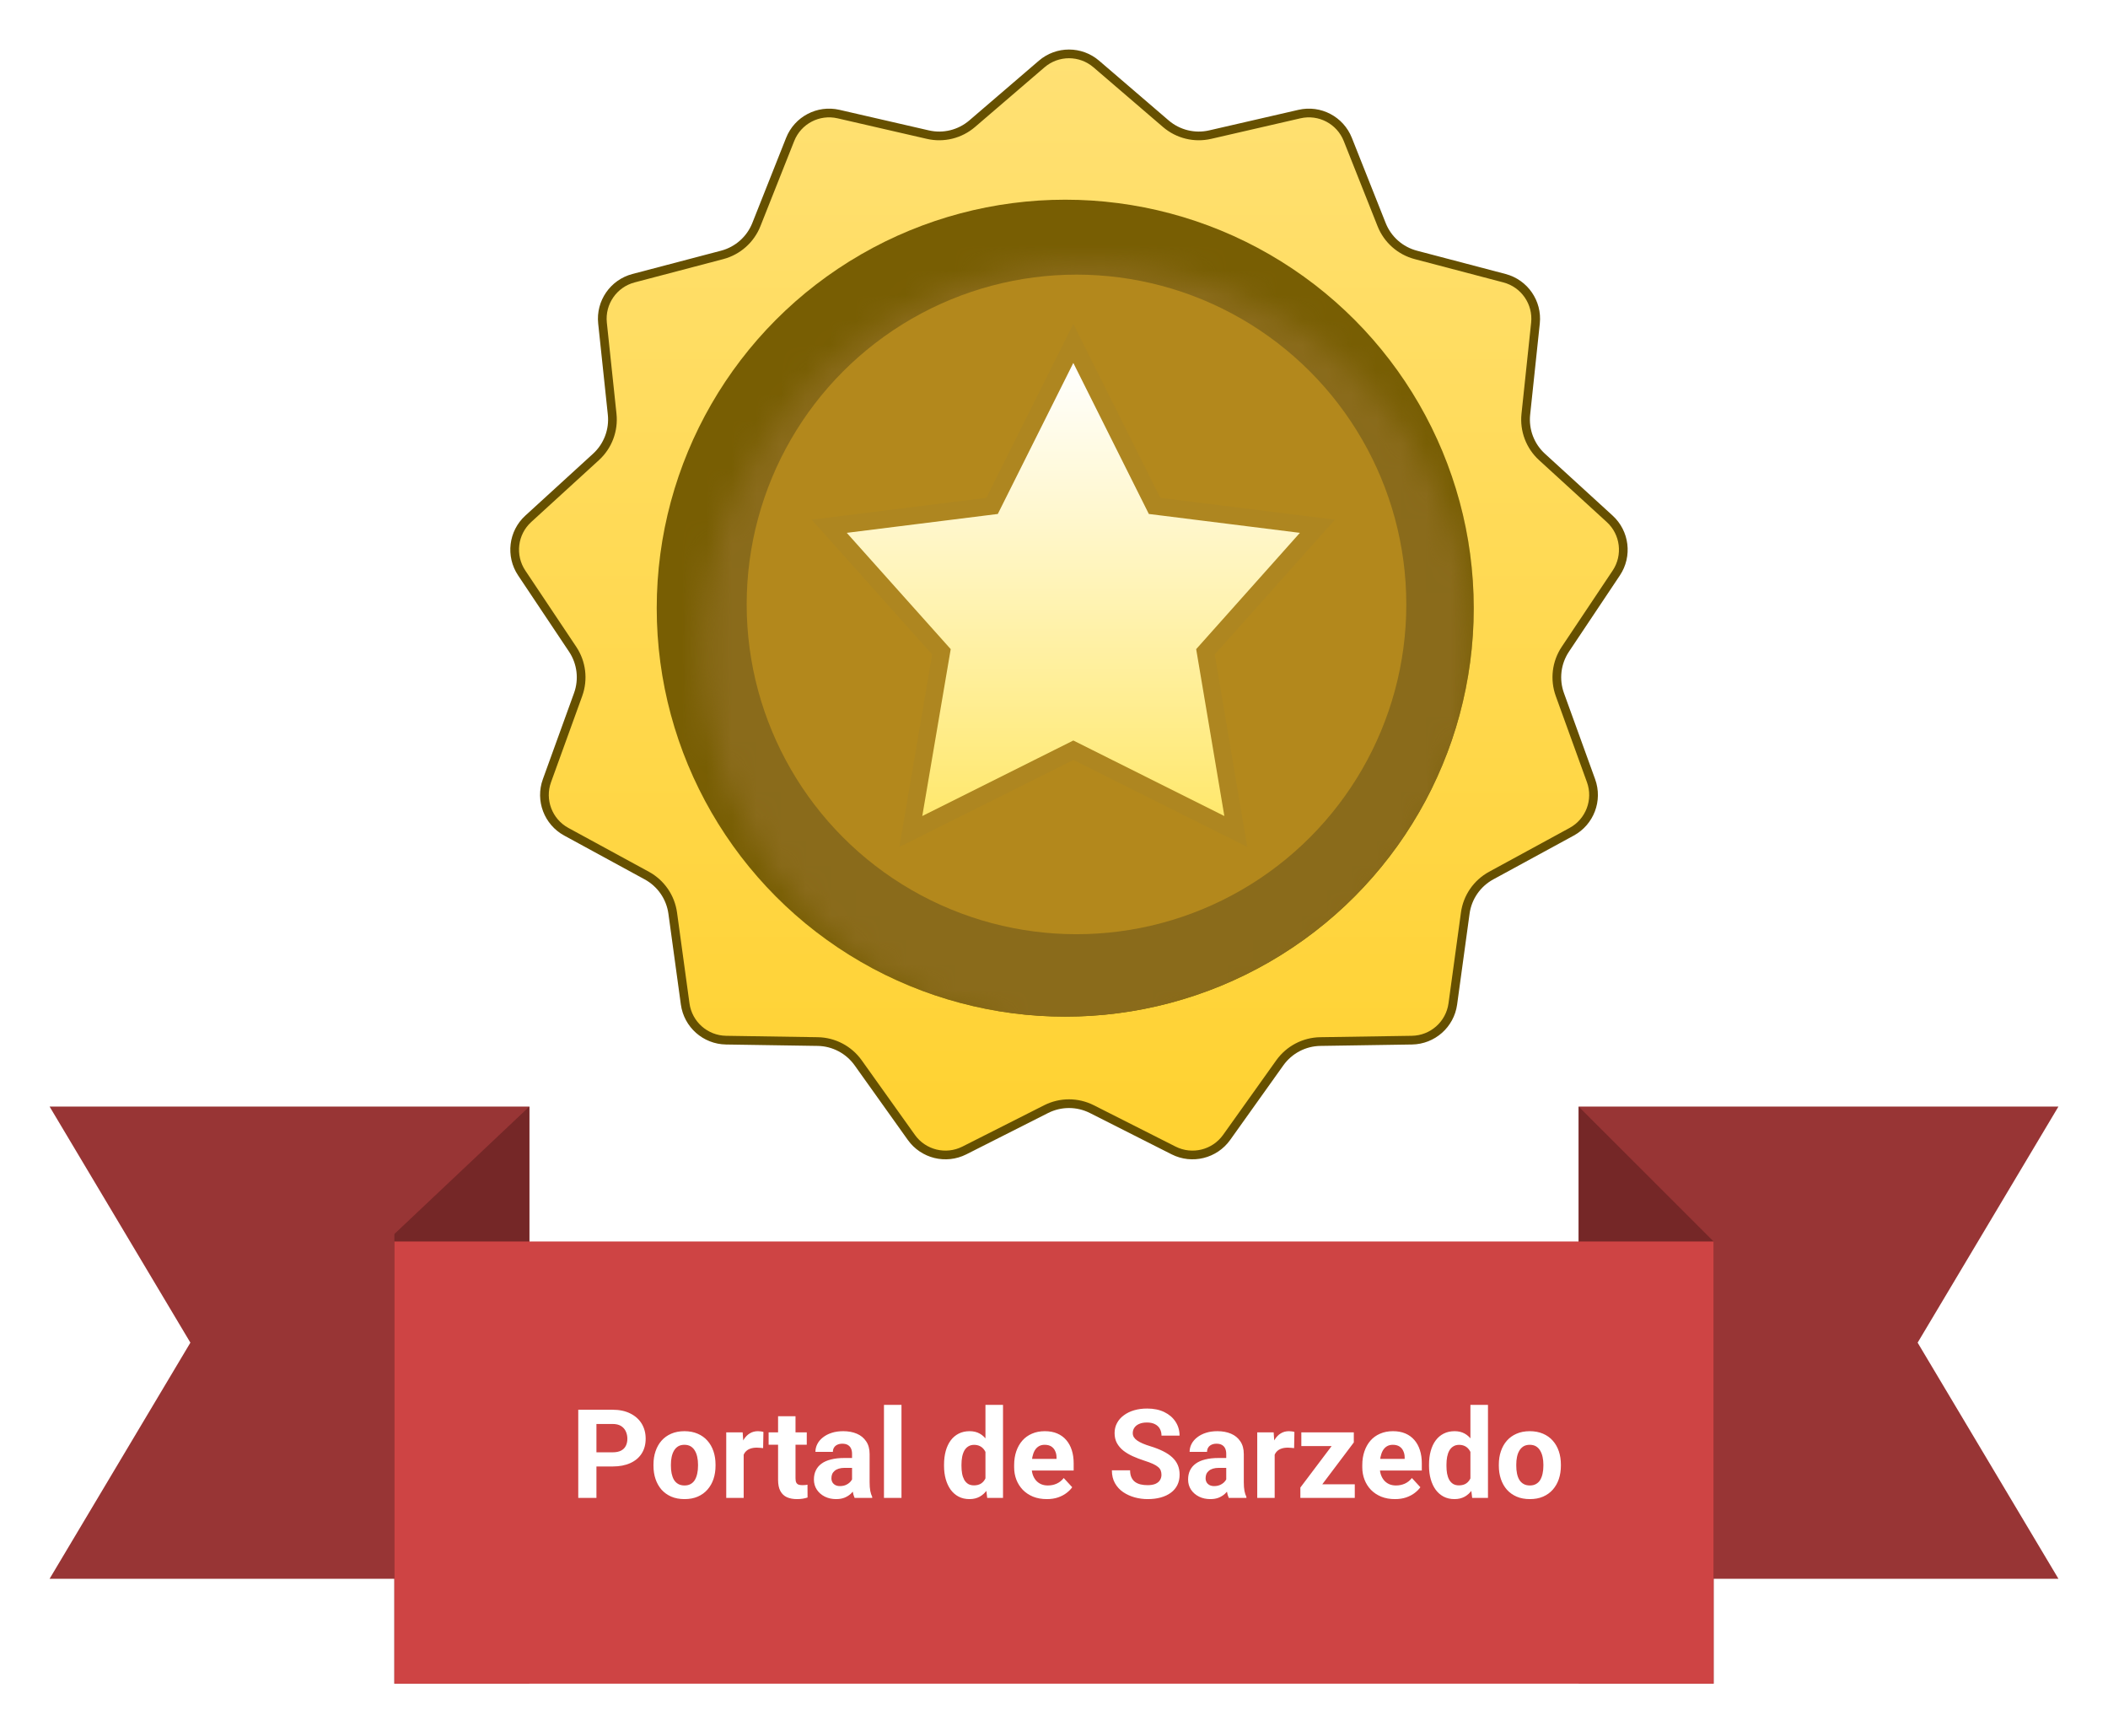 <svg width="85" height="70" viewBox="0 0 85 70" fill="none" xmlns="http://www.w3.org/2000/svg">
<g filter="url(#filter0_d_228_371)">
<path d="M44.205 1.177L47.009 3.585C47.501 4.007 48.164 4.171 48.796 4.025L52.398 3.196C53.212 3.009 54.039 3.443 54.347 4.219L55.711 7.655C55.95 8.257 56.462 8.71 57.089 8.875L60.664 9.815C61.471 10.027 62.002 10.796 61.914 11.626L61.525 15.302C61.457 15.947 61.699 16.586 62.178 17.023L64.906 19.517C65.522 20.079 65.635 21.008 65.172 21.702L63.119 24.776C62.759 25.315 62.677 25.993 62.897 26.603L64.155 30.079C64.439 30.863 64.107 31.738 63.374 32.137L60.128 33.905C59.559 34.215 59.17 34.777 59.083 35.419L58.581 39.082C58.467 39.908 57.767 40.528 56.933 40.541L53.237 40.598C52.589 40.608 51.984 40.926 51.607 41.453L49.461 44.463C48.976 45.142 48.068 45.366 47.324 44.99L44.025 43.322C43.446 43.03 42.763 43.03 42.184 43.322L38.885 44.99C38.14 45.366 37.232 45.142 36.748 44.463L34.602 41.453C34.225 40.926 33.62 40.608 32.972 40.598L29.276 40.541C28.442 40.528 27.742 39.908 27.628 39.082L27.126 35.419C27.038 34.777 26.65 34.215 26.081 33.905L22.835 32.137C22.102 31.738 21.77 30.863 22.054 30.079L23.312 26.603C23.532 25.993 23.45 25.315 23.09 24.776L21.037 21.702C20.574 21.008 20.686 20.079 21.302 19.517L24.031 17.023C24.51 16.586 24.752 15.947 24.684 15.302L24.295 11.626C24.207 10.796 24.738 10.027 25.545 9.815L29.12 8.875C29.747 8.71 30.258 8.257 30.498 7.655L31.861 4.219C32.169 3.443 32.997 3.009 33.81 3.196L37.413 4.025C38.044 4.171 38.708 4.007 39.2 3.585L42.004 1.177C42.637 0.633 43.572 0.633 44.205 1.177Z" fill="url(#paint0_linear_228_371)" stroke="#665000" stroke-width="0.351"/>
<circle cx="42.953" cy="23.121" r="16.472" fill="#785E03"/>
<mask id="mask0_228_371" style="mask-type:alpha" maskUnits="userSpaceOnUse" x="28" y="9" width="32" height="32">
<circle cx="43.856" cy="24.764" r="15.532" fill="#C28B37"/>
</mask>
<g mask="url(#mask0_228_371)">
<circle cx="42.954" cy="23.121" r="16.472" fill="#8A6B1B"/>
</g>
<circle cx="43.407" cy="22.97" r="13.299" fill="#B3881C"/>
<path d="M43.593 13.075L43.279 12.447L42.965 13.075L40.004 18.997L34.1 19.735L33.436 19.818L33.882 20.317L37.961 24.881L36.843 31.444L36.727 32.126L37.346 31.817L43.279 28.85L49.212 31.817L49.831 32.126L49.715 31.444L48.607 24.881L52.677 20.317L53.121 19.818L52.458 19.735L46.554 18.997L43.593 13.075Z" fill="url(#paint1_linear_228_371)" stroke="#AE8620" stroke-width="0.702"/>
<path d="M21.344 43.22L21.344 62.261L2 62.261L7.677 52.74L2 43.22L21.344 43.22Z" fill="#983535"/>
<path d="M63.657 43.22L63.657 62.261L83.001 62.261L77.324 52.74L83.001 43.22L63.657 43.22Z" fill="#983535"/>
<path d="M15.903 48.358L21.344 43.22V66.492H15.903V48.358Z" fill="#752727"/>
<path d="M69.097 48.66L63.656 43.22V66.492H69.097V48.66Z" fill="#752727"/>
<rect x="15.903" y="48.66" width="53.194" height="17.832" fill="#CE4444"/>
<path d="M24.702 57.733H23.796V57.162H24.702C24.842 57.162 24.956 57.139 25.044 57.093C25.131 57.046 25.196 56.981 25.236 56.898C25.277 56.815 25.297 56.721 25.297 56.617C25.297 56.511 25.277 56.413 25.236 56.322C25.196 56.231 25.131 56.157 25.044 56.102C24.956 56.047 24.842 56.019 24.702 56.019H24.05V59H23.317V55.445H24.702C24.98 55.445 25.218 55.496 25.417 55.597C25.617 55.696 25.77 55.834 25.876 56.009C25.982 56.185 26.035 56.386 26.035 56.612C26.035 56.842 25.982 57.04 25.876 57.208C25.77 57.376 25.617 57.505 25.417 57.596C25.218 57.687 24.98 57.733 24.702 57.733ZM26.35 57.706V57.655C26.35 57.461 26.377 57.283 26.433 57.12C26.488 56.956 26.569 56.813 26.674 56.693C26.78 56.572 26.91 56.479 27.065 56.412C27.22 56.344 27.397 56.31 27.597 56.31C27.797 56.31 27.976 56.344 28.132 56.412C28.288 56.479 28.419 56.572 28.525 56.693C28.632 56.813 28.714 56.956 28.769 57.12C28.824 57.283 28.852 57.461 28.852 57.655V57.706C28.852 57.898 28.824 58.076 28.769 58.241C28.714 58.404 28.632 58.546 28.525 58.668C28.419 58.788 28.289 58.882 28.134 58.949C27.98 59.016 27.802 59.049 27.602 59.049C27.402 59.049 27.224 59.016 27.067 58.949C26.913 58.882 26.782 58.788 26.674 58.668C26.569 58.546 26.488 58.404 26.433 58.241C26.377 58.076 26.35 57.898 26.35 57.706ZM27.053 57.655V57.706C27.053 57.817 27.062 57.92 27.082 58.016C27.102 58.112 27.133 58.197 27.175 58.27C27.219 58.342 27.276 58.398 27.346 58.438C27.416 58.479 27.501 58.499 27.602 58.499C27.7 58.499 27.784 58.479 27.854 58.438C27.924 58.398 27.98 58.342 28.022 58.27C28.064 58.197 28.095 58.112 28.115 58.016C28.136 57.92 28.146 57.817 28.146 57.706V57.655C28.146 57.547 28.136 57.447 28.115 57.352C28.095 57.256 28.064 57.171 28.02 57.098C27.977 57.023 27.921 56.965 27.851 56.922C27.781 56.88 27.697 56.859 27.597 56.859C27.498 56.859 27.413 56.88 27.343 56.922C27.275 56.965 27.219 57.023 27.175 57.098C27.133 57.171 27.102 57.256 27.082 57.352C27.062 57.447 27.053 57.547 27.053 57.655ZM29.987 56.935V59H29.284V56.358H29.946L29.987 56.935ZM30.783 56.341L30.771 56.993C30.737 56.988 30.695 56.984 30.646 56.981C30.599 56.976 30.556 56.974 30.517 56.974C30.418 56.974 30.331 56.987 30.258 57.013C30.187 57.037 30.127 57.074 30.078 57.123C30.03 57.171 29.995 57.231 29.97 57.301C29.947 57.371 29.934 57.45 29.931 57.54L29.79 57.496C29.79 57.325 29.807 57.168 29.841 57.025C29.875 56.88 29.925 56.754 29.99 56.647C30.056 56.539 30.138 56.456 30.234 56.398C30.33 56.339 30.44 56.31 30.564 56.31C30.602 56.31 30.642 56.313 30.683 56.319C30.724 56.324 30.757 56.331 30.783 56.341ZM32.531 56.358V56.856H30.993V56.358H32.531ZM31.374 55.706H32.077V58.204C32.077 58.281 32.087 58.339 32.106 58.38C32.128 58.421 32.158 58.449 32.199 58.465C32.24 58.48 32.291 58.487 32.353 58.487C32.397 58.487 32.436 58.486 32.47 58.482C32.506 58.477 32.536 58.473 32.56 58.468L32.563 58.985C32.503 59.005 32.438 59.02 32.368 59.032C32.298 59.043 32.22 59.049 32.136 59.049C31.981 59.049 31.846 59.024 31.73 58.973C31.616 58.921 31.529 58.838 31.467 58.724C31.405 58.61 31.374 58.46 31.374 58.275V55.706ZM34.357 58.404V57.227C34.357 57.143 34.344 57.071 34.316 57.01C34.288 56.948 34.245 56.9 34.187 56.866C34.13 56.832 34.056 56.815 33.964 56.815C33.886 56.815 33.819 56.829 33.762 56.856C33.705 56.883 33.661 56.921 33.63 56.971C33.599 57.02 33.584 57.078 33.584 57.145H32.88C32.88 57.032 32.906 56.926 32.959 56.825C33.011 56.724 33.086 56.635 33.185 56.559C33.285 56.48 33.403 56.419 33.54 56.376C33.678 56.331 33.833 56.31 34.003 56.31C34.209 56.31 34.391 56.344 34.55 56.412C34.71 56.48 34.835 56.583 34.926 56.72C35.019 56.856 35.065 57.027 35.065 57.232V58.363C35.065 58.508 35.074 58.627 35.092 58.719C35.11 58.81 35.136 58.89 35.17 58.959V59H34.46C34.426 58.928 34.4 58.839 34.382 58.731C34.366 58.622 34.357 58.513 34.357 58.404ZM34.45 57.391L34.455 57.789H34.062C33.969 57.789 33.889 57.8 33.82 57.821C33.752 57.842 33.696 57.872 33.652 57.911C33.608 57.949 33.575 57.992 33.554 58.043C33.535 58.093 33.525 58.149 33.525 58.209C33.525 58.269 33.539 58.324 33.566 58.373C33.594 58.42 33.634 58.457 33.686 58.485C33.738 58.511 33.799 58.524 33.869 58.524C33.975 58.524 34.067 58.503 34.145 58.46C34.223 58.418 34.283 58.366 34.326 58.304C34.37 58.242 34.392 58.184 34.394 58.128L34.58 58.426C34.553 58.493 34.518 58.562 34.472 58.634C34.428 58.705 34.372 58.773 34.304 58.836C34.235 58.898 34.153 58.95 34.057 58.99C33.961 59.029 33.847 59.049 33.715 59.049C33.548 59.049 33.395 59.016 33.259 58.949C33.124 58.88 33.016 58.787 32.937 58.668C32.858 58.547 32.819 58.411 32.819 58.258C32.819 58.12 32.845 57.997 32.898 57.889C32.95 57.782 33.026 57.691 33.127 57.618C33.23 57.543 33.357 57.487 33.51 57.45C33.663 57.411 33.841 57.391 34.042 57.391H34.45ZM36.35 55.25V59H35.644V55.25H36.35ZM39.736 58.424V55.25H40.444V59H39.807L39.736 58.424ZM38.066 57.711V57.66C38.066 57.458 38.089 57.275 38.134 57.11C38.18 56.944 38.247 56.802 38.334 56.683C38.422 56.564 38.531 56.472 38.659 56.407C38.788 56.342 38.934 56.31 39.099 56.31C39.253 56.31 39.388 56.342 39.504 56.407C39.621 56.472 39.72 56.565 39.802 56.685C39.885 56.804 39.952 56.945 40.002 57.108C40.052 57.269 40.089 57.446 40.112 57.638V57.75C40.089 57.934 40.052 58.105 40.002 58.263C39.952 58.421 39.885 58.559 39.802 58.678C39.72 58.795 39.621 58.886 39.504 58.951C39.387 59.016 39.25 59.049 39.094 59.049C38.929 59.049 38.783 59.016 38.654 58.949C38.527 58.882 38.42 58.788 38.332 58.668C38.246 58.547 38.18 58.406 38.134 58.243C38.089 58.08 38.066 57.903 38.066 57.711ZM38.769 57.66V57.711C38.769 57.82 38.777 57.922 38.794 58.016C38.811 58.111 38.84 58.194 38.879 58.268C38.92 58.339 38.972 58.395 39.035 58.436C39.1 58.475 39.179 58.495 39.272 58.495C39.392 58.495 39.492 58.468 39.57 58.414C39.648 58.359 39.707 58.283 39.748 58.187C39.79 58.091 39.815 57.98 39.821 57.855V57.535C39.816 57.433 39.802 57.341 39.777 57.259C39.755 57.176 39.72 57.105 39.675 57.047C39.631 56.988 39.575 56.943 39.509 56.91C39.444 56.878 39.366 56.861 39.277 56.861C39.186 56.861 39.108 56.883 39.042 56.925C38.977 56.965 38.925 57.022 38.884 57.093C38.845 57.165 38.815 57.249 38.796 57.347C38.778 57.443 38.769 57.547 38.769 57.66ZM42.209 59.049C42.004 59.049 41.82 59.016 41.657 58.951C41.495 58.884 41.356 58.792 41.242 58.675C41.13 58.558 41.044 58.422 40.983 58.268C40.923 58.111 40.893 57.945 40.893 57.77V57.672C40.893 57.472 40.922 57.289 40.978 57.123C41.035 56.956 41.117 56.812 41.223 56.69C41.33 56.568 41.46 56.475 41.613 56.41C41.766 56.343 41.939 56.31 42.131 56.31C42.318 56.31 42.484 56.34 42.629 56.402C42.774 56.464 42.895 56.552 42.993 56.666C43.092 56.78 43.167 56.917 43.217 57.076C43.268 57.234 43.293 57.41 43.293 57.603V57.897H41.193V57.428H42.602V57.374C42.602 57.276 42.584 57.189 42.548 57.113C42.514 57.035 42.462 56.973 42.392 56.927C42.322 56.882 42.233 56.859 42.123 56.859C42.031 56.859 41.951 56.879 41.884 56.92C41.818 56.961 41.763 57.018 41.721 57.091C41.68 57.164 41.649 57.25 41.628 57.35C41.608 57.447 41.599 57.555 41.599 57.672V57.77C41.599 57.875 41.613 57.973 41.643 58.062C41.673 58.152 41.717 58.229 41.772 58.294C41.829 58.359 41.897 58.41 41.977 58.446C42.058 58.482 42.15 58.499 42.253 58.499C42.38 58.499 42.498 58.475 42.607 58.426C42.718 58.376 42.813 58.3 42.893 58.199L43.234 58.57C43.179 58.65 43.103 58.727 43.007 58.8C42.913 58.873 42.799 58.933 42.666 58.98C42.532 59.026 42.38 59.049 42.209 59.049ZM46.833 58.07C46.833 58.006 46.823 57.949 46.804 57.899C46.786 57.847 46.752 57.8 46.701 57.757C46.651 57.713 46.58 57.67 46.489 57.628C46.398 57.586 46.28 57.542 46.135 57.496C45.974 57.444 45.821 57.385 45.676 57.32C45.533 57.255 45.406 57.179 45.295 57.093C45.186 57.005 45.1 56.904 45.036 56.788C44.974 56.672 44.943 56.538 44.943 56.385C44.943 56.237 44.976 56.103 45.041 55.982C45.106 55.86 45.197 55.756 45.315 55.67C45.432 55.582 45.57 55.514 45.73 55.467C45.891 55.42 46.067 55.397 46.259 55.397C46.521 55.397 46.75 55.444 46.945 55.538C47.141 55.633 47.292 55.762 47.399 55.926C47.508 56.091 47.563 56.279 47.563 56.49H46.835C46.835 56.386 46.813 56.295 46.77 56.217C46.727 56.137 46.662 56.074 46.574 56.029C46.488 55.983 46.379 55.96 46.247 55.96C46.12 55.96 46.014 55.98 45.93 56.019C45.845 56.056 45.782 56.108 45.739 56.173C45.697 56.236 45.676 56.308 45.676 56.388C45.676 56.448 45.69 56.502 45.72 56.551C45.751 56.6 45.796 56.646 45.856 56.688C45.917 56.73 45.991 56.77 46.079 56.808C46.166 56.845 46.268 56.882 46.384 56.917C46.578 56.976 46.748 57.042 46.894 57.115C47.042 57.188 47.166 57.271 47.265 57.362C47.364 57.453 47.439 57.556 47.49 57.672C47.54 57.787 47.565 57.919 47.565 58.065C47.565 58.22 47.535 58.358 47.475 58.48C47.415 58.602 47.328 58.705 47.214 58.79C47.1 58.875 46.964 58.939 46.806 58.983C46.648 59.027 46.472 59.049 46.276 59.049C46.101 59.049 45.927 59.026 45.756 58.98C45.585 58.933 45.43 58.862 45.29 58.768C45.152 58.674 45.041 58.553 44.958 58.407C44.875 58.26 44.834 58.087 44.834 57.887H45.568C45.568 57.997 45.585 58.091 45.62 58.167C45.654 58.244 45.702 58.306 45.764 58.353C45.827 58.4 45.902 58.434 45.988 58.456C46.076 58.477 46.172 58.487 46.276 58.487C46.403 58.487 46.508 58.469 46.589 58.434C46.672 58.398 46.733 58.348 46.772 58.285C46.813 58.221 46.833 58.15 46.833 58.07ZM49.445 58.404V57.227C49.445 57.143 49.431 57.071 49.404 57.01C49.376 56.948 49.333 56.9 49.274 56.866C49.217 56.832 49.143 56.815 49.052 56.815C48.974 56.815 48.907 56.829 48.85 56.856C48.793 56.883 48.749 56.921 48.718 56.971C48.687 57.02 48.671 57.078 48.671 57.145H47.968C47.968 57.032 47.994 56.926 48.046 56.825C48.099 56.724 48.174 56.635 48.273 56.559C48.373 56.48 48.491 56.419 48.627 56.376C48.766 56.331 48.92 56.31 49.091 56.31C49.296 56.31 49.479 56.344 49.638 56.412C49.798 56.48 49.923 56.583 50.014 56.72C50.107 56.856 50.153 57.027 50.153 57.232V58.363C50.153 58.508 50.162 58.627 50.18 58.719C50.198 58.81 50.224 58.89 50.258 58.959V59H49.548C49.514 58.928 49.488 58.839 49.47 58.731C49.453 58.622 49.445 58.513 49.445 58.404ZM49.538 57.391L49.543 57.789H49.15C49.057 57.789 48.977 57.8 48.908 57.821C48.84 57.842 48.784 57.872 48.74 57.911C48.696 57.949 48.663 57.992 48.642 58.043C48.623 58.093 48.613 58.149 48.613 58.209C48.613 58.269 48.627 58.324 48.654 58.373C48.682 58.42 48.722 58.457 48.774 58.485C48.826 58.511 48.887 58.524 48.957 58.524C49.063 58.524 49.155 58.503 49.233 58.46C49.311 58.418 49.371 58.366 49.414 58.304C49.458 58.242 49.48 58.184 49.482 58.128L49.667 58.426C49.641 58.493 49.606 58.562 49.56 58.634C49.516 58.705 49.46 58.773 49.392 58.836C49.323 58.898 49.241 58.95 49.145 58.99C49.049 59.029 48.935 59.049 48.803 59.049C48.636 59.049 48.483 59.016 48.347 58.949C48.212 58.88 48.104 58.787 48.024 58.668C47.946 58.547 47.907 58.411 47.907 58.258C47.907 58.12 47.933 57.997 47.985 57.889C48.037 57.782 48.114 57.691 48.215 57.618C48.317 57.543 48.445 57.487 48.598 57.45C48.751 57.411 48.928 57.391 49.13 57.391H49.538ZM51.398 56.935V59H50.695V56.358H51.357L51.398 56.935ZM52.194 56.341L52.182 56.993C52.148 56.988 52.106 56.984 52.058 56.981C52.01 56.976 51.967 56.974 51.928 56.974C51.829 56.974 51.743 56.987 51.669 57.013C51.598 57.037 51.538 57.074 51.489 57.123C51.442 57.171 51.406 57.231 51.381 57.301C51.359 57.371 51.346 57.45 51.342 57.54L51.201 57.496C51.201 57.325 51.218 57.168 51.252 57.025C51.286 56.88 51.336 56.754 51.401 56.647C51.468 56.539 51.549 56.456 51.645 56.398C51.741 56.339 51.851 56.31 51.975 56.31C52.014 56.31 52.053 56.313 52.094 56.319C52.135 56.324 52.168 56.331 52.194 56.341ZM54.628 58.451V59H52.622V58.451H54.628ZM54.589 56.764L52.905 59H52.434V58.583L54.111 56.358H54.589V56.764ZM54.34 56.358V56.91H52.473V56.358H54.34ZM56.247 59.049C56.042 59.049 55.858 59.016 55.695 58.951C55.533 58.884 55.394 58.792 55.28 58.675C55.168 58.558 55.082 58.422 55.022 58.268C54.961 58.111 54.931 57.945 54.931 57.77V57.672C54.931 57.472 54.96 57.289 55.017 57.123C55.074 56.956 55.155 56.812 55.261 56.69C55.368 56.568 55.498 56.475 55.651 56.41C55.804 56.343 55.977 56.31 56.169 56.31C56.356 56.31 56.522 56.34 56.667 56.402C56.812 56.464 56.933 56.552 57.031 56.666C57.13 56.78 57.205 56.917 57.255 57.076C57.306 57.234 57.331 57.41 57.331 57.603V57.897H55.231V57.428H56.64V57.374C56.64 57.276 56.622 57.189 56.586 57.113C56.552 57.035 56.5 56.973 56.43 56.927C56.36 56.882 56.271 56.859 56.162 56.859C56.069 56.859 55.989 56.879 55.922 56.92C55.856 56.961 55.801 57.018 55.759 57.091C55.718 57.164 55.687 57.25 55.666 57.35C55.647 57.447 55.637 57.555 55.637 57.672V57.77C55.637 57.875 55.651 57.973 55.681 58.062C55.712 58.152 55.755 58.229 55.81 58.294C55.867 58.359 55.935 58.41 56.015 58.446C56.096 58.482 56.188 58.499 56.291 58.499C56.418 58.499 56.536 58.475 56.645 58.426C56.756 58.376 56.851 58.3 56.931 58.199L57.273 58.57C57.217 58.65 57.141 58.727 57.045 58.8C56.951 58.873 56.837 58.933 56.704 58.98C56.57 59.026 56.418 59.049 56.247 59.049ZM59.291 58.424V55.25H59.999V59H59.362L59.291 58.424ZM57.622 57.711V57.66C57.622 57.458 57.644 57.275 57.69 57.11C57.736 56.944 57.802 56.802 57.89 56.683C57.978 56.564 58.086 56.472 58.215 56.407C58.343 56.342 58.49 56.31 58.654 56.31C58.809 56.31 58.944 56.342 59.06 56.407C59.177 56.472 59.276 56.565 59.357 56.685C59.44 56.804 59.507 56.945 59.558 57.108C59.608 57.269 59.645 57.446 59.667 57.638V57.75C59.645 57.934 59.608 58.105 59.558 58.263C59.507 58.421 59.44 58.559 59.357 58.678C59.276 58.795 59.177 58.886 59.06 58.951C58.942 59.016 58.806 59.049 58.649 59.049C58.485 59.049 58.339 59.016 58.21 58.949C58.083 58.882 57.976 58.788 57.888 58.668C57.801 58.547 57.736 58.406 57.69 58.243C57.644 58.08 57.622 57.903 57.622 57.711ZM58.325 57.66V57.711C58.325 57.82 58.333 57.922 58.349 58.016C58.367 58.111 58.395 58.194 58.435 58.268C58.475 58.339 58.527 58.395 58.591 58.436C58.656 58.475 58.735 58.495 58.828 58.495C58.948 58.495 59.047 58.468 59.126 58.414C59.204 58.359 59.263 58.283 59.304 58.187C59.346 58.091 59.37 57.98 59.377 57.855V57.535C59.372 57.433 59.357 57.341 59.333 57.259C59.31 57.176 59.276 57.105 59.23 57.047C59.187 56.988 59.131 56.943 59.065 56.91C58.999 56.878 58.922 56.861 58.833 56.861C58.741 56.861 58.663 56.883 58.598 56.925C58.533 56.965 58.48 57.022 58.44 57.093C58.4 57.165 58.371 57.249 58.352 57.347C58.334 57.443 58.325 57.547 58.325 57.66ZM60.437 57.706V57.655C60.437 57.461 60.464 57.283 60.52 57.12C60.575 56.956 60.655 56.813 60.761 56.693C60.867 56.572 60.997 56.479 61.152 56.412C61.306 56.344 61.484 56.31 61.684 56.31C61.884 56.31 62.062 56.344 62.219 56.412C62.375 56.479 62.506 56.572 62.612 56.693C62.719 56.813 62.801 56.956 62.856 57.12C62.911 57.283 62.939 57.461 62.939 57.655V57.706C62.939 57.898 62.911 58.076 62.856 58.241C62.801 58.404 62.719 58.546 62.612 58.668C62.506 58.788 62.376 58.882 62.221 58.949C62.067 59.016 61.889 59.049 61.689 59.049C61.489 59.049 61.31 59.016 61.154 58.949C61 58.882 60.869 58.788 60.761 58.668C60.655 58.546 60.575 58.404 60.52 58.241C60.464 58.076 60.437 57.898 60.437 57.706ZM61.14 57.655V57.706C61.14 57.817 61.149 57.92 61.169 58.016C61.188 58.112 61.219 58.197 61.262 58.27C61.306 58.342 61.363 58.398 61.433 58.438C61.503 58.479 61.588 58.499 61.689 58.499C61.787 58.499 61.87 58.479 61.94 58.438C62.01 58.398 62.067 58.342 62.109 58.27C62.151 58.197 62.182 58.112 62.202 58.016C62.223 57.92 62.233 57.817 62.233 57.706V57.655C62.233 57.547 62.223 57.447 62.202 57.352C62.182 57.256 62.15 57.171 62.106 57.098C62.064 57.023 62.008 56.965 61.938 56.922C61.868 56.88 61.783 56.859 61.684 56.859C61.585 56.859 61.5 56.88 61.43 56.922C61.362 56.965 61.306 57.023 61.262 57.098C61.219 57.171 61.188 57.256 61.169 57.352C61.149 57.447 61.14 57.547 61.14 57.655Z" fill="white"/>
</g>
<defs>
<filter id="filter0_d_228_371" x="0.596" y="0.593" width="83.808" height="68.707" filterUnits="userSpaceOnUse" color-interpolation-filters="sRGB">
<feFlood flood-opacity="0" result="BackgroundImageFix"/>
<feColorMatrix in="SourceAlpha" type="matrix" values="0 0 0 0 0 0 0 0 0 0 0 0 0 0 0 0 0 0 127 0" result="hardAlpha"/>
<feOffset dy="1.404"/>
<feGaussianBlur stdDeviation="0.702"/>
<feComposite in2="hardAlpha" operator="out"/>
<feColorMatrix type="matrix" values="0 0 0 0 0 0 0 0 0 0 0 0 0 0 0 0 0 0 0.25 0"/>
<feBlend mode="normal" in2="BackgroundImageFix" result="effect1_dropShadow_228_371"/>
<feBlend mode="normal" in="SourceGraphic" in2="effect1_dropShadow_228_371" result="shape"/>
</filter>
<linearGradient id="paint0_linear_228_371" x1="43.104" y1="0" x2="43.104" y2="46.545" gradientUnits="userSpaceOnUse">
<stop stop-color="#FFE175"/>
<stop offset="1" stop-color="#FFD12E"/>
</linearGradient>
<linearGradient id="paint1_linear_228_371" x1="43.279" y1="13.231" x2="43.279" y2="31.503" gradientUnits="userSpaceOnUse">
<stop stop-color="white"/>
<stop offset="1" stop-color="#FFE86D"/>
</linearGradient>
</defs>
</svg>
